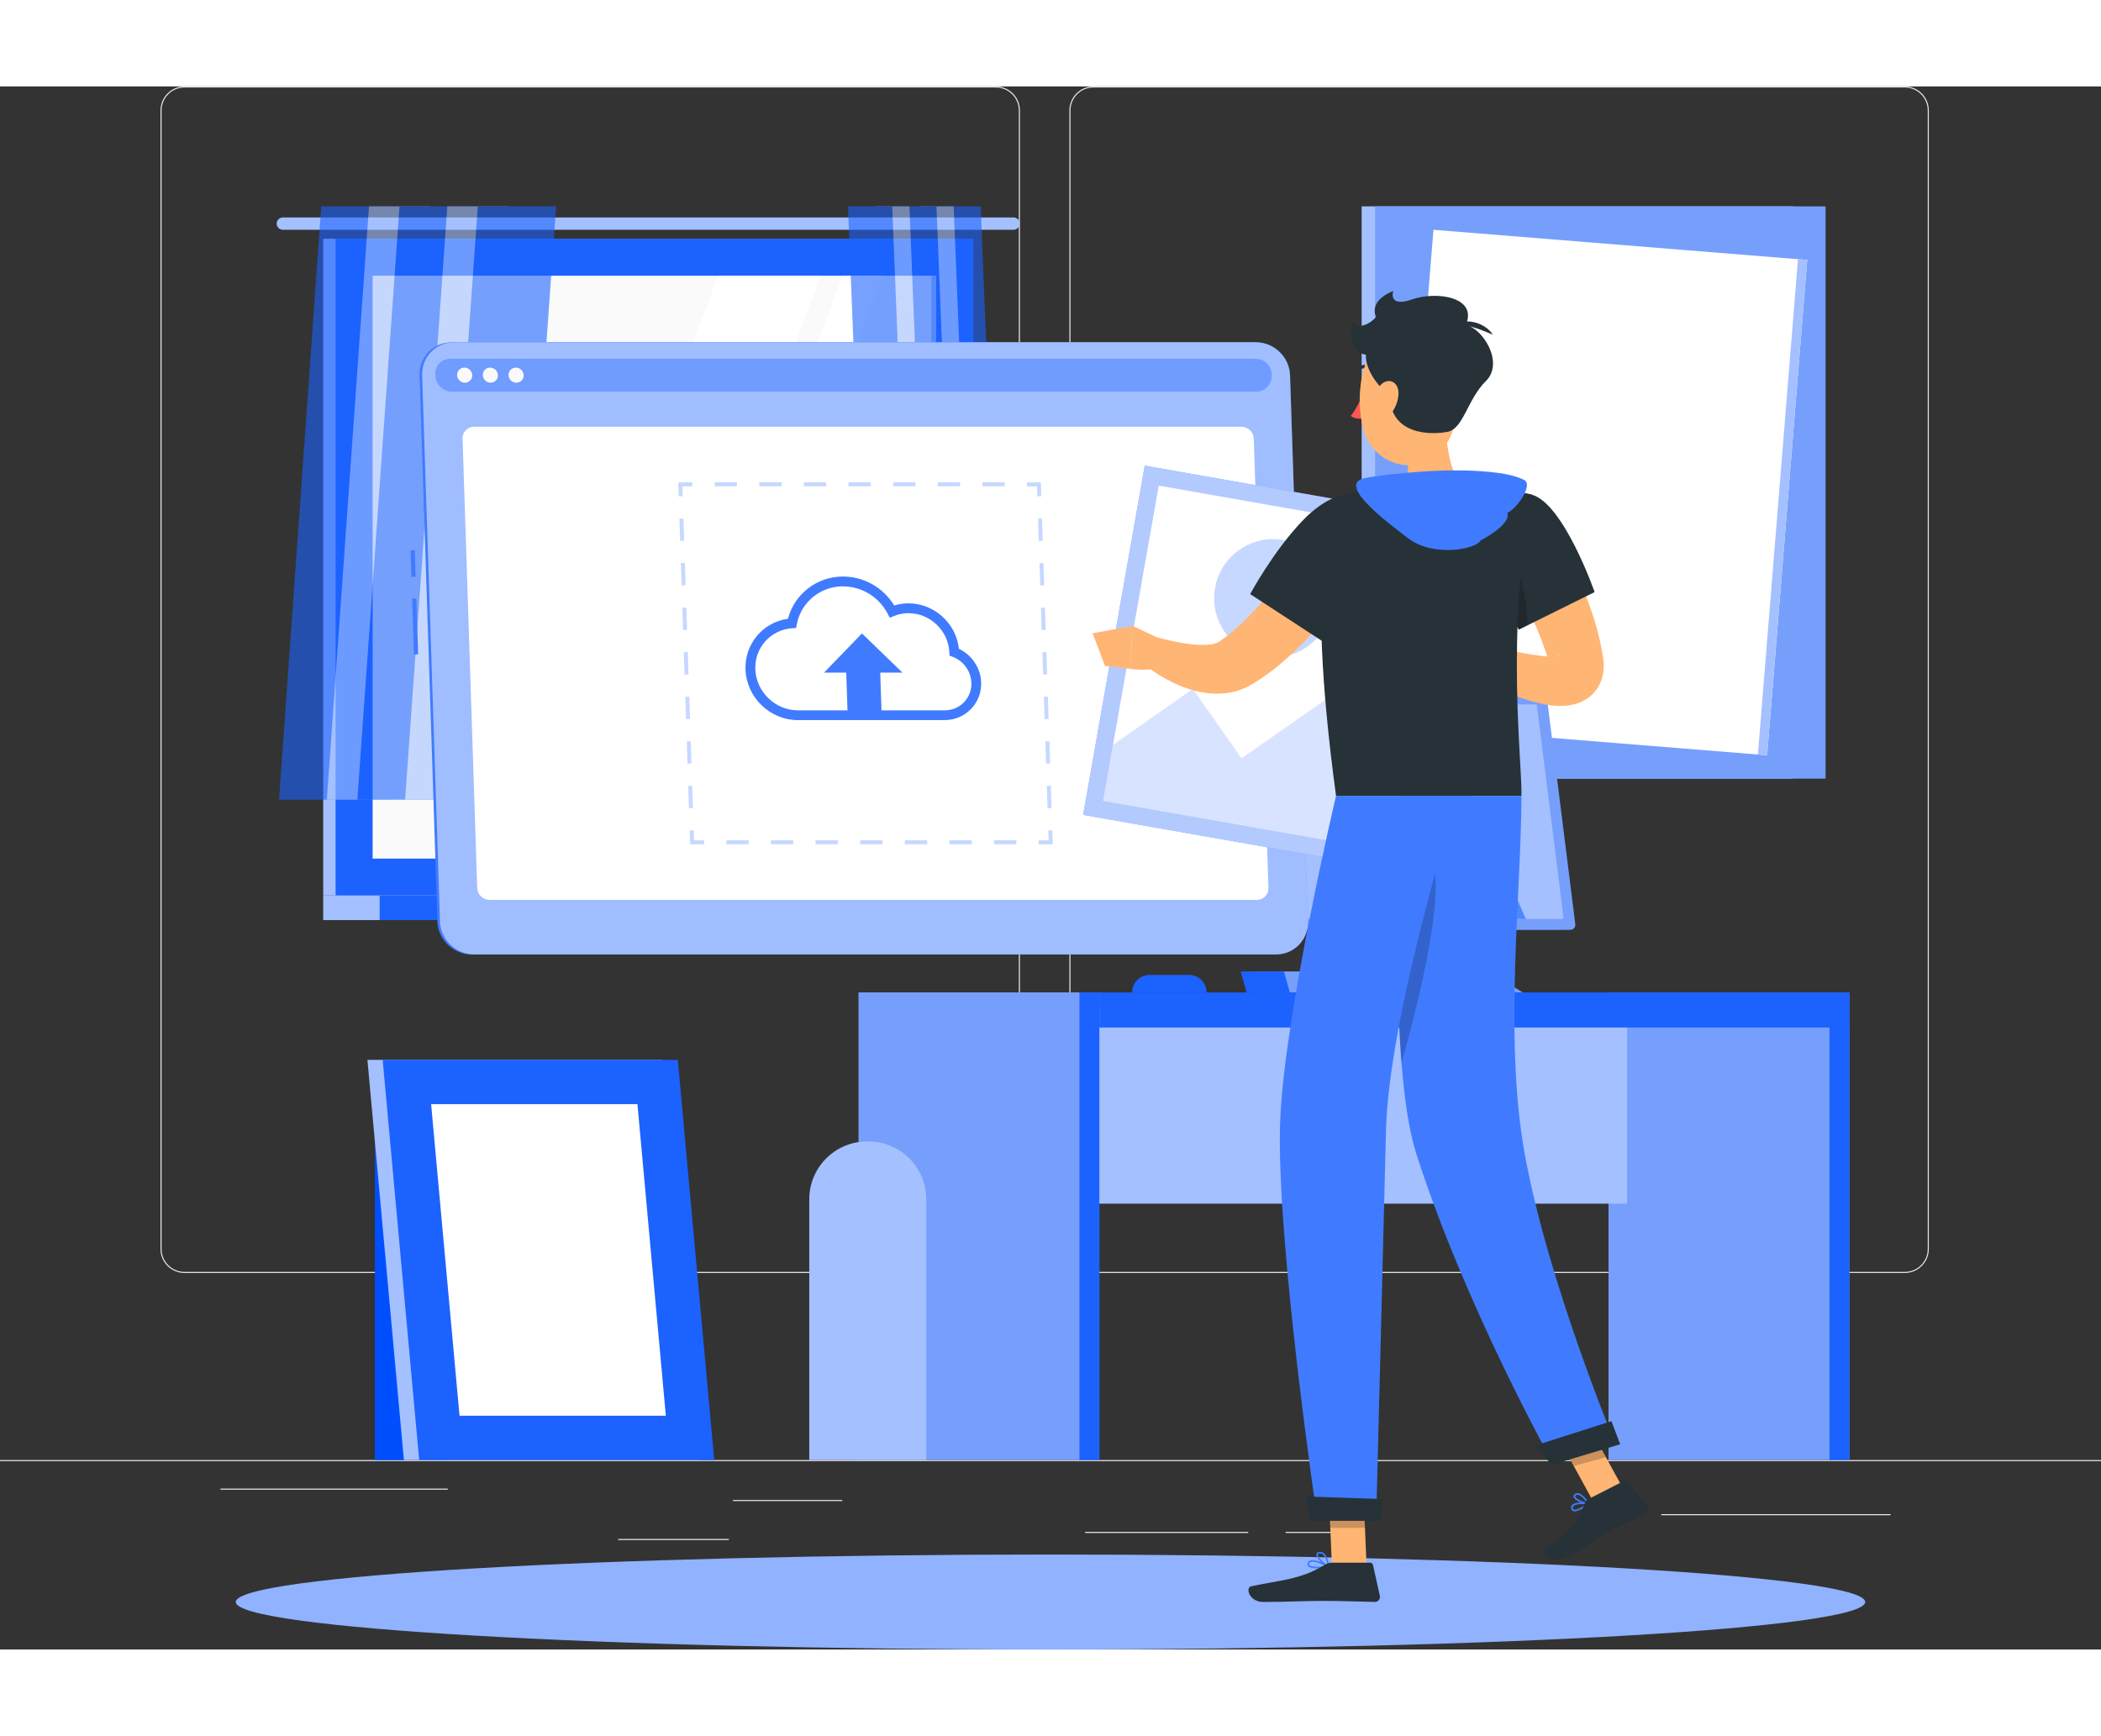 <svg width="311" height="257" viewBox="0 0 211 157" fill="none" xmlns="http://www.w3.org/2000/svg">
<rect x="0" y="0" width="211" height="157" fill="#333333" stroke="none"/>
<g clip-path="url(#clip0_1196_7795)">
<path d="M211 137.972H0V138.077H211V137.972Z" fill="#EBEBEB"/>
<path d="M100.018 119.179H18.53C17.201 119.179 16.12 118.101 16.12 116.774V2.406C16.12 1.079 17.201 0 18.53 0H100.018C101.348 0 102.428 1.079 102.428 2.406V116.774C102.428 118.101 101.348 119.179 100.018 119.179ZM18.53 0.105C17.26 0.105 16.226 1.138 16.226 2.406V116.774C16.226 118.042 17.26 119.074 18.53 119.074H100.018C101.288 119.074 102.322 118.042 102.322 116.774V2.406C102.322 1.138 101.288 0.105 100.018 0.105H18.53Z" fill="#EBEBEB"/>
<path d="M191.297 119.179H109.809C108.479 119.179 107.399 118.101 107.399 116.774V2.406C107.399 1.079 108.479 0 109.809 0H191.297C192.626 0 193.706 1.079 193.706 2.406V116.774C193.706 118.101 192.626 119.179 191.297 119.179ZM109.809 0.105C108.538 0.105 107.505 1.138 107.505 2.406V116.774C107.505 118.042 108.538 119.074 109.809 119.074H191.297C192.567 119.074 193.601 118.042 193.601 116.774V2.406C193.601 1.138 192.567 0.105 191.297 0.105H109.809Z" fill="#EBEBEB"/>
<path d="M84.586 141.983H73.614V142.088H84.586V141.983Z" fill="#EBEBEB"/>
<path d="M44.968 140.841H22.138V140.946H44.968V140.841Z" fill="#EBEBEB"/>
<path d="M73.192 145.897H62.085V146.003H73.192V145.897Z" fill="#EBEBEB"/>
<path d="M125.359 145.189H108.973V145.295H125.359V145.189Z" fill="#EBEBEB"/>
<path d="M133.626 145.189H129.115V145.295H133.626V145.189Z" fill="#EBEBEB"/>
<path d="M189.862 143.407H166.838V143.512H189.862V143.407Z" fill="#EBEBEB"/>
<path d="M95.077 15.295H32.46V81.27H95.077V15.295Z" fill="#A4C0FF"/>
<path d="M101.791 13.159H28.409C28.067 13.159 27.789 13.437 27.789 13.778C27.789 14.119 28.067 14.398 28.409 14.398H101.791C102.132 14.398 102.411 14.119 102.411 13.778C102.411 13.437 102.132 13.159 101.791 13.159Z" fill="#A4C0FF"/>
<path d="M97.739 15.295H33.705V81.27H97.739V15.295Z" fill="#1C62FF"/>
<path d="M95.077 81.27H32.46V83.735H95.077V81.27Z" fill="#A4C0FF"/>
<path d="M102.162 81.27H38.128V83.735H102.162V81.27Z" fill="#1C62FF"/>
<path d="M94.017 77.558V19.011L37.423 19.011L37.423 77.558H94.017Z" fill="#FAFAFA"/>
<path d="M50.269 77.558L72.103 19.007H82.408L60.578 77.558H50.269Z" fill="white"/>
<path d="M62.789 77.558L84.624 19.007H88.641L66.807 77.558H62.789Z" fill="white"/>
<path d="M94.017 77.554V19.007H93.545V77.554H94.017Z" fill="#A4C0FF"/>
<g opacity="0.6">
<path d="M35.887 71.642H28.025L32.262 12.046H40.124L35.887 71.642Z" fill="#1C62FF"/>
<path d="M38.951 71.642H32.823L37.06 12.046H43.187L38.951 71.642Z" fill="#A4C0FF"/>
<path d="M43.749 71.642H35.887L40.124 12.046H47.986L43.749 71.642Z" fill="#1C62FF"/>
<path d="M46.812 71.642H40.685L44.926 12.046H51.049L46.812 71.642Z" fill="#A4C0FF"/>
<path d="M51.611 71.642H43.749L47.986 12.046H55.852L51.611 71.642Z" fill="#1C62FF"/>
</g>
<g opacity="0.6">
<path d="M96.44 71.642H100.883L98.49 12.046H94.047L96.44 71.642Z" fill="#1C62FF"/>
<path d="M94.71 71.642H98.17L95.777 12.046H92.312L94.71 71.642Z" fill="#A4C0FF"/>
<path d="M91.996 71.642H96.439L94.047 12.046H89.603L91.996 71.642Z" fill="#1C62FF"/>
<path d="M90.266 71.642H93.726L91.333 12.046H87.869L90.266 71.642Z" fill="#A4C0FF"/>
<path d="M87.552 71.642H91.996L89.603 12.046H85.159L87.552 71.642Z" fill="#1C62FF"/>
</g>
<path d="M180.051 12.046H136.749V69.527H180.051V12.046Z" fill="#A4C0FF"/>
<path d="M183.338 12.046H138.099V69.527H183.338V12.046Z" fill="#769FFC"/>
<path d="M143.96 14.399L139.933 64.15L177.47 67.179L181.497 17.428L143.96 14.399Z" fill="white"/>
<path d="M180.569 17.352L176.543 67.103L177.468 67.178L181.495 17.427L180.569 17.352Z" fill="#A4C0FF"/>
<path d="M185.726 90.999H161.542V137.967H185.726V90.999Z" fill="#769FFC"/>
<path d="M185.726 90.999H183.73V137.967H185.726V90.999Z" fill="#1C62FF"/>
<path d="M107.72 112.219H163.407V92.343H107.72V112.219Z" fill="#A4C0FF"/>
<path d="M110.399 94.526L185.722 94.526V91.003L110.399 91.003V94.526Z" fill="#1C62FF"/>
<path d="M110.404 90.999H86.219V137.967H110.404V90.999Z" fill="#769FFC"/>
<path d="M87.092 105.966H87.202C90.413 105.966 93.021 108.57 93.021 111.776V137.967H81.273V111.776C81.273 108.57 83.881 105.966 87.092 105.966Z" fill="#A4C0FF"/>
<path d="M110.404 90.999H108.408V137.967H110.404V90.999Z" fill="#1C62FF"/>
<path d="M137.623 90.999H132.407L133.673 80.862H138.893L137.623 90.999Z" fill="#1C62FF"/>
<path d="M138.779 90.999H133.559L134.829 80.862H140.045L138.779 90.999Z" fill="#769FFC"/>
<path d="M139.412 85.93H134.192L134.829 80.862H140.045L139.412 85.93Z" fill="#1C62FF"/>
<path d="M120.24 84.717H157.149C157.457 84.717 157.693 84.447 157.655 84.144L154.811 61.425C154.777 61.168 154.562 60.978 154.304 60.978H117.396C117.088 60.978 116.852 61.248 116.89 61.551L119.734 84.27C119.768 84.527 119.983 84.717 120.24 84.717Z" fill="#1C62FF"/>
<path d="M120.789 84.717H157.697C158.005 84.717 158.242 84.447 158.204 84.144L155.359 61.425C155.325 61.168 155.11 60.978 154.853 60.978H117.945C117.637 60.978 117.4 61.248 117.438 61.551L120.283 84.27C120.316 84.527 120.532 84.717 120.789 84.717Z" fill="#769FFC"/>
<path d="M157.014 83.461L154.351 62.196C154.342 62.124 154.279 62.069 154.207 62.069H118.768C118.683 62.069 118.616 62.145 118.624 62.23L121.287 83.495C121.296 83.567 121.359 83.621 121.431 83.621H156.87C156.955 83.621 157.022 83.546 157.014 83.461Z" fill="#A4C0FF"/>
<path d="M153.232 83.621L143.864 62.069H135.648L145.016 83.621H153.232Z" fill="#5086FF"/>
<path d="M143.434 83.621L134.065 62.069H131.107L140.475 83.621H143.434Z" fill="#5086FF"/>
<path d="M143.526 90.999H135.027V90.894C135.027 90.426 135.407 90.047 135.876 90.047H142.682C143.151 90.047 143.531 90.426 143.531 90.894V90.999H143.526Z" fill="#769FFC"/>
<path d="M136.011 90.999H130.246V90.894C130.246 90.426 130.626 90.047 131.094 90.047H135.167C135.635 90.047 136.015 90.426 136.015 90.894V90.999H136.011Z" fill="#1C62FF"/>
<path d="M152.916 90.999H126.642L125.933 88.897H149.498L152.916 90.999Z" fill="#769FFC"/>
<path d="M129.533 90.999H125.19L124.604 88.897H128.946L129.533 90.999Z" fill="#1C62FF"/>
<path d="M121.173 91.004H113.695C113.695 90.03 114.484 89.242 115.459 89.242H119.409C120.384 89.242 121.173 90.03 121.173 91.004Z" fill="#1C62FF"/>
<path d="M37.651 137.972H44.981L44.981 103.956H37.651L37.651 137.972Z" fill="#004FFF"/>
<path d="M70.195 137.972H40.563L36.9 97.775H66.532L70.195 137.972Z" fill="#A4C0FF"/>
<path d="M71.731 137.972H42.099L38.431 97.775H68.069L71.731 137.972Z" fill="#1C62FF"/>
<path d="M46.15 133.522L43.297 102.224H64.017L66.87 133.522H46.15Z" fill="white"/>
<path d="M105.5 157C150.689 157 187.322 154.865 187.322 152.23C187.322 149.596 150.689 147.461 105.5 147.461C60.311 147.461 23.678 149.596 23.678 152.23C23.678 154.865 60.311 157 105.5 157Z" fill="#90B2FF"/>
<path d="M41.812 51.424L41.39 51.438L41.574 57.051L41.995 57.037L41.812 51.424Z" fill="#407BFF"/>
<path d="M41.654 46.579L41.232 46.593L41.319 49.263L41.741 49.249L41.654 46.579Z" fill="#407BFF"/>
<path d="M47.349 87.186H127.891C129.714 87.186 131.153 85.699 131.094 83.879L129.301 29.006C129.242 27.186 127.701 25.698 125.878 25.698H45.34C43.517 25.698 42.078 27.186 42.137 29.006L43.93 83.879C43.989 85.699 45.53 87.186 47.353 87.186H47.349Z" fill="#407BFF"/>
<path d="M47.606 87.186H128.149C129.972 87.186 131.411 85.699 131.352 83.879L129.558 29.006C129.499 27.186 127.959 25.698 126.136 25.698H45.597C43.774 25.698 42.335 27.186 42.394 29.006L44.188 83.879C44.247 85.699 45.787 87.186 47.61 87.186H47.606Z" fill="#407BFF"/>
<path opacity="0.5" d="M47.606 87.186H128.149C129.972 87.186 131.411 85.699 131.352 83.879L129.558 29.006C129.499 27.186 127.959 25.698 126.136 25.698H45.597C43.774 25.698 42.335 27.186 42.394 29.006L44.188 83.879C44.247 85.699 45.787 87.186 47.61 87.186H47.606Z" fill="white"/>
<path opacity="0.5" d="M125.937 27.35H45.39C45.297 27.35 45.209 27.35 45.12 27.363C43.057 27.531 43.352 30.657 45.428 30.657H126.11C128.187 30.657 128.28 27.531 126.203 27.363C126.115 27.354 126.022 27.35 125.933 27.35H125.937Z" fill="#407BFF"/>
<path d="M47.424 29.002C47.437 29.419 47.108 29.76 46.69 29.76C46.272 29.76 45.918 29.419 45.905 29.002C45.892 28.584 46.222 28.243 46.639 28.243C47.057 28.243 47.412 28.584 47.424 29.002Z" fill="#FAFAFA"/>
<path d="M50.007 29.002C50.02 29.419 49.691 29.76 49.273 29.76C48.855 29.76 48.5 29.419 48.488 29.002C48.475 28.584 48.804 28.243 49.222 28.243C49.64 28.243 49.994 28.584 50.007 29.002Z" fill="#FAFAFA"/>
<path d="M52.59 29.002C52.602 29.419 52.273 29.76 51.855 29.76C51.438 29.76 51.083 29.419 51.07 29.002C51.058 28.584 51.387 28.243 51.805 28.243C52.222 28.243 52.577 28.584 52.59 29.002Z" fill="#FAFAFA"/>
<path d="M49.167 81.709H126.229C126.891 81.709 127.41 81.174 127.389 80.508L125.916 35.381C125.895 34.719 125.338 34.18 124.676 34.18H47.614C46.952 34.18 46.433 34.715 46.454 35.381L47.926 80.508C47.948 81.169 48.505 81.709 49.167 81.709Z" fill="white"/>
<g opacity="0.3">
<path d="M105.724 76.121H104.314V75.725H105.31L105.276 74.731L105.677 74.718L105.724 76.121Z" fill="#407BFF"/>
<path d="M102.073 76.121H99.832V75.721H102.073V76.121ZM97.592 76.121H95.351V75.721H97.592V76.121ZM93.11 76.121H90.869V75.721H93.11V76.121ZM88.628 76.121H86.388V75.721H88.628V76.121ZM84.147 76.121H81.906V75.721H84.147V76.121ZM79.665 76.121H77.424V75.721H79.665V76.121ZM75.183 76.121H72.943V75.721H75.183V76.121Z" fill="#407BFF"/>
<path d="M70.706 76.121H69.309L69.267 74.731L69.664 74.718L69.698 75.725H70.706V76.121Z" fill="#407BFF"/>
<path d="M69.191 72.494L69.119 70.256L69.52 70.244L69.592 72.481L69.191 72.494ZM69.043 68.019L68.972 65.781L69.373 65.769L69.444 68.006L69.043 68.019ZM68.896 63.544L68.824 61.307L69.225 61.294L69.297 63.531L68.896 63.544ZM68.748 59.069L68.676 56.832L69.077 56.819L69.149 59.057L68.748 59.069ZM68.6 54.595L68.529 52.357L68.93 52.344L69.001 54.582L68.6 54.595ZM68.453 50.12L68.381 47.882L68.782 47.87L68.853 50.107L68.453 50.12ZM68.305 45.645L68.233 43.408L68.634 43.395L68.706 45.632L68.305 45.645Z" fill="#407BFF"/>
<path d="M68.17 41.17L68.123 39.767H69.529V40.167H68.537L68.567 41.158L68.17 41.17Z" fill="#407BFF"/>
<path d="M100.9 40.167H98.659V39.767H100.9V40.167ZM96.418 40.167H94.178V39.767H96.418V40.167ZM91.937 40.167H89.696V39.767H91.937V40.167ZM87.455 40.167H85.214V39.767H87.455V40.167ZM82.974 40.167H80.733V39.767H82.974V40.167ZM78.492 40.167H76.251V39.767H78.492V40.167ZM74.01 40.167H71.769V39.767H74.01V40.167Z" fill="#407BFF"/>
<path d="M104.179 41.17L104.145 40.167H103.141V39.767H104.534L104.58 41.158L104.179 41.17Z" fill="#407BFF"/>
<path d="M105.205 72.494L105.133 70.256L105.534 70.244L105.605 72.481L105.205 72.494ZM105.057 68.019L104.985 65.781L105.386 65.769L105.458 68.006L105.057 68.019ZM104.909 63.544L104.837 61.307L105.238 61.294L105.31 63.531L104.909 63.544ZM104.761 59.069L104.69 56.832L105.091 56.819L105.162 59.057L104.761 59.069ZM104.614 54.595L104.542 52.357L104.943 52.344L105.015 54.582L104.614 54.595ZM104.466 50.12L104.394 47.882L104.795 47.87L104.867 50.107L104.466 50.12ZM104.318 45.645L104.247 43.408L104.647 43.395L104.719 45.632L104.318 45.645Z" fill="#407BFF"/>
</g>
<path d="M94.874 63.649H80.142C77.327 63.649 74.96 61.361 74.867 58.551C74.783 55.981 76.631 53.815 79.133 53.47C79.775 50.992 82.037 49.227 84.649 49.227C86.763 49.227 88.7 50.331 89.806 52.134C90.266 51.991 90.747 51.919 91.236 51.919C93.823 51.919 96.035 53.937 96.3 56.482C97.604 57.102 98.491 58.425 98.537 59.861C98.571 60.873 98.208 61.821 97.512 62.537C96.82 63.253 95.878 63.645 94.87 63.645L94.874 63.649ZM84.653 50.212C82.387 50.212 80.442 51.814 80.024 54.017L79.952 54.392L79.572 54.418C77.416 54.557 75.783 56.36 75.855 58.522C75.93 60.809 77.855 62.668 80.142 62.668H94.874C95.617 62.668 96.305 62.381 96.807 61.859C97.313 61.336 97.579 60.641 97.554 59.899C97.516 58.745 96.756 57.691 95.659 57.283L95.355 57.169L95.343 56.845C95.254 54.675 93.414 52.909 91.241 52.909C90.73 52.909 90.236 53.006 89.772 53.196L89.359 53.364L89.152 52.968C88.266 51.27 86.544 50.217 84.653 50.217V50.212Z" fill="#407BFF"/>
<path d="M90.629 58.876L86.565 54.944L82.758 58.876H84.987L85.122 62.937H88.536L88.401 58.876H90.629Z" fill="#407BFF"/>
<path d="M154.853 42.915C155.241 43.471 155.553 43.947 155.878 44.469C156.199 44.979 156.503 45.498 156.798 46.024C157.389 47.069 157.938 48.139 158.444 49.243C158.946 50.347 159.419 51.472 159.811 52.648C160.221 53.811 160.554 55.033 160.803 56.292L160.968 57.253L160.989 57.371L161.01 57.523C161.027 57.67 161.044 57.797 161.052 57.961C161.056 58.121 161.065 58.273 161.052 58.458L161.031 58.724L160.985 59.019C160.955 59.204 160.887 59.432 160.824 59.634C160.74 59.853 160.655 60.064 160.529 60.274C160.292 60.696 159.946 61.071 159.596 61.336C158.875 61.888 158.22 62.044 157.693 62.145C157.157 62.234 156.722 62.234 156.317 62.212C155.912 62.191 155.545 62.145 155.195 62.082C154.503 61.951 153.87 61.779 153.266 61.589C152.059 61.193 150.949 60.725 149.873 60.199C148.793 59.672 147.772 59.116 146.746 58.454L147.962 55.766C150.093 56.288 152.3 56.861 154.325 57.139C154.828 57.211 155.317 57.257 155.756 57.262C156.178 57.27 156.596 57.224 156.663 57.16C156.689 57.139 156.596 57.11 156.313 57.295C156.186 57.384 156.034 57.544 155.929 57.712C155.878 57.805 155.836 57.877 155.807 57.965C155.773 58.029 155.76 58.121 155.743 58.163L155.718 58.298C155.718 58.344 155.71 58.349 155.71 58.37C155.71 58.391 155.701 58.378 155.701 58.387C155.701 58.399 155.693 58.357 155.684 58.332L155.659 58.243L155.469 57.535C154.903 55.635 154.072 53.701 153.097 51.809C152.62 50.857 152.097 49.922 151.565 48.986C151.3 48.519 151.021 48.059 150.751 47.6C150.481 47.153 150.181 46.665 149.937 46.277L154.857 42.91L154.853 42.915Z" fill="#FFB573"/>
<path d="M148.455 55.981L146.628 54.161L144.805 58.21C144.805 58.21 146.527 59.162 148.063 58.467L148.455 55.981Z" fill="#FFB573"/>
<path d="M143.919 52.707L142.568 56.128L144.805 58.21L146.624 54.157L143.919 52.707Z" fill="#FFB573"/>
<path d="M150.099 44.267L114.964 38.088L108.776 73.169L143.911 79.348L150.099 44.267Z" fill="#407BFF"/>
<path opacity="0.6" d="M150.099 44.267L114.964 38.088L108.776 73.169L143.911 79.348L150.099 44.267Z" fill="white"/>
<path d="M148.086 45.675L116.371 40.098L110.785 71.763L142.499 77.341L148.086 45.675Z" fill="white"/>
<path opacity="0.3" d="M131.292 56.269C133.982 54.388 134.635 50.686 132.751 48C130.867 45.315 127.159 44.663 124.469 46.544C121.78 48.425 121.127 52.127 123.011 54.812C124.895 57.498 128.602 58.15 131.292 56.269Z" fill="#407BFF"/>
<path opacity="0.2" d="M135.319 60.055L124.688 67.484L119.802 60.515L111.779 66.127L110.783 71.765L142.497 77.344L143.493 71.706L135.319 60.055Z" fill="#407BFF"/>
<path d="M137.061 30.152C137.066 30.434 136.922 30.662 136.741 30.666C136.559 30.67 136.403 30.447 136.399 30.165C136.395 29.882 136.538 29.655 136.719 29.651C136.901 29.651 137.057 29.87 137.061 30.152Z" fill="#263238"/>
<path d="M136.952 30.662C136.952 30.662 136.348 32.292 135.66 33.089C136.167 33.54 137.006 33.312 137.006 33.312L136.952 30.662Z" fill="#FF5652"/>
<path d="M138.053 28.576C138.011 28.584 137.969 28.576 137.931 28.551C137.331 28.138 136.779 28.353 136.753 28.361C136.669 28.395 136.572 28.353 136.538 28.268C136.504 28.184 136.542 28.087 136.627 28.054C136.656 28.041 137.365 27.759 138.116 28.277C138.192 28.328 138.209 28.433 138.159 28.504C138.133 28.542 138.095 28.568 138.053 28.572V28.576Z" fill="#263238"/>
<path d="M145.197 31.222C145.02 33.809 145.223 39.03 147.202 40.492C147.202 40.492 146.717 42.599 142.02 43.189C136.855 43.837 139.23 40.938 139.23 40.938C141.965 39.915 141.627 37.833 140.889 35.937L145.193 31.222H145.197Z" fill="#FFB573"/>
<path d="M157.993 143.1C157.993 143.1 157.972 143.091 157.959 143.087C157.874 143.049 157.777 142.952 157.782 142.737C157.782 142.624 157.832 142.527 157.925 142.447C158.322 142.109 159.478 142.257 159.529 142.265C159.562 142.27 159.588 142.291 159.596 142.324C159.605 142.354 159.596 142.388 159.571 142.409C159.301 142.64 158.406 143.243 157.993 143.1ZM159.309 142.409C158.917 142.379 158.271 142.375 158.035 142.573C157.98 142.619 157.95 142.674 157.95 142.741C157.946 142.897 158.01 142.927 158.031 142.935C158.254 143.041 158.887 142.72 159.309 142.404V142.409Z" fill="#407BFF"/>
<path d="M158.938 142.303C158.533 142.164 158.102 141.924 158.031 141.68C158.009 141.612 158.001 141.477 158.166 141.368C158.271 141.296 158.393 141.275 158.524 141.3C159.035 141.406 159.567 142.265 159.588 142.303C159.605 142.328 159.605 142.362 159.588 142.387C159.571 142.413 159.546 142.43 159.516 142.43C159.372 142.43 159.157 142.379 158.934 142.303H158.938ZM158.55 141.481C158.55 141.481 158.512 141.469 158.495 141.465C158.406 141.444 158.33 141.46 158.263 141.507C158.174 141.566 158.187 141.616 158.195 141.637C158.263 141.861 158.917 142.172 159.36 142.248C159.199 142.021 158.866 141.591 158.554 141.481H158.55Z" fill="#407BFF"/>
<path d="M132.369 148.86C131.921 148.86 131.491 148.796 131.347 148.598C131.297 148.527 131.259 148.409 131.356 148.24C131.411 148.143 131.499 148.08 131.618 148.046C132.196 147.89 133.415 148.581 133.466 148.611C133.495 148.628 133.512 148.661 133.508 148.695C133.504 148.729 133.479 148.754 133.445 148.763C133.221 148.809 132.795 148.86 132.377 148.86H132.369ZM131.816 148.185C131.757 148.185 131.706 148.19 131.656 148.202C131.58 148.223 131.525 148.261 131.495 148.316C131.436 148.417 131.457 148.468 131.478 148.497C131.639 148.72 132.521 148.725 133.166 148.636C132.841 148.472 132.221 148.181 131.812 148.181L131.816 148.185Z" fill="#407BFF"/>
<path d="M133.419 148.763C133.419 148.763 133.398 148.763 133.386 148.754C132.964 148.564 132.132 147.814 132.196 147.423C132.213 147.33 132.276 147.216 132.504 147.191C132.673 147.174 132.824 147.22 132.959 147.334C133.403 147.696 133.495 148.632 133.5 148.674C133.5 148.704 133.491 148.733 133.466 148.75C133.453 148.758 133.436 148.767 133.419 148.767V148.763ZM132.571 147.355C132.571 147.355 132.537 147.355 132.521 147.355C132.373 147.372 132.364 147.427 132.36 147.448C132.322 147.684 132.888 148.274 133.318 148.531C133.272 148.257 133.149 147.696 132.858 147.461C132.77 147.389 132.677 147.355 132.571 147.355Z" fill="#407BFF"/>
<path d="M137.247 148.678H133.766L133.42 140.63H136.901L137.247 148.678Z" fill="#FFB573"/>
<path d="M163.28 141.338L160.052 142.223L155.921 134.677L159.149 133.792L163.28 141.338Z" fill="#FFB573"/>
<path d="M159.567 141.869L163.048 140.091C163.175 140.028 163.331 140.057 163.419 140.167L165.441 142.607C165.652 142.859 165.563 143.243 165.268 143.39C164.04 143.989 163.415 144.22 161.883 145.004C160.942 145.484 158.14 147.566 156.727 147.933C155.342 148.291 154.764 146.951 155.309 146.677C157.756 145.434 158.748 143.399 159.157 142.32C159.233 142.126 159.377 141.966 159.562 141.874L159.567 141.869Z" fill="#263238"/>
<path d="M133.791 148.278H137.593C137.737 148.278 137.859 148.375 137.888 148.514L138.576 151.603C138.648 151.923 138.403 152.226 138.074 152.222C136.703 152.197 134.719 152.117 132.998 152.117C130.98 152.117 129.242 152.226 126.879 152.226C125.448 152.226 125.051 150.785 125.65 150.654C128.372 150.06 130.596 149.997 132.951 148.548C133.209 148.392 133.491 148.278 133.791 148.278Z" fill="#263238"/>
<path d="M148.747 46.926C149.109 47.861 149.51 48.771 149.911 49.623C150.603 51.097 151.295 52.391 151.798 53.28C152.245 54.08 152.54 54.556 152.54 54.556L160.145 50.79C160.145 50.79 157.081 41.996 153.882 41.014C150.603 40.02 147.105 42.725 148.747 46.917V46.926Z" fill="#263238"/>
<path opacity="0.2" d="M152.118 47.798C151.456 48.283 150.983 49.593 150.646 51.131C151.08 51.978 151.477 52.711 151.802 53.284C152.249 54.089 152.54 54.565 152.54 54.565L153.414 54.131C153.355 52.096 153.03 49.808 152.118 47.798Z" fill="black"/>
<path d="M132.668 52.534C132.668 53.718 132.698 55.02 132.761 56.453C132.93 60.35 133.356 65.213 134.175 71.251H152.794C152.92 68.398 151.127 54.472 153.882 41.023C153.882 41.023 150.688 40.382 147.645 40.239C145.265 40.125 141.822 40.049 139.733 40.239C136.973 40.496 134.377 41.204 134.377 41.204C134.377 41.204 132.66 43.138 132.668 52.538V52.534Z" fill="#263238"/>
<path d="M137.458 47.019C137.129 47.71 136.846 48.199 136.534 48.708C136.226 49.206 135.918 49.682 135.593 50.145C134.951 51.076 134.28 51.965 133.576 52.838C132.166 54.574 130.643 56.23 128.879 57.759C128.001 58.526 127.043 59.251 125.967 59.912L125.553 60.152L125.444 60.215L125.292 60.291L124.984 60.439C124.57 60.616 124.152 60.755 123.743 60.839C122.92 61.008 122.148 61.02 121.435 60.957C120.013 60.805 118.818 60.371 117.73 59.849C117.189 59.579 116.67 59.293 116.177 58.964C115.674 58.64 115.236 58.307 114.738 57.89L116.231 55.345C118.054 55.821 120.118 56.251 121.536 56.048C121.882 56.006 122.173 55.922 122.372 55.817C122.473 55.762 122.549 55.711 122.612 55.661C122.625 55.644 122.642 55.631 122.654 55.618L122.675 55.602L122.734 55.559L122.992 55.378C123.68 54.873 124.368 54.258 125.043 53.592C126.389 52.256 127.672 50.727 128.879 49.151C129.482 48.359 130.069 47.55 130.626 46.741C130.9 46.332 131.174 45.927 131.428 45.531C131.672 45.139 131.934 44.722 132.065 44.465L137.454 47.019H137.458Z" fill="#FFB573"/>
<path d="M116.987 55.715L113.775 54.194L113.484 58.496C113.484 58.496 115.978 58.926 117.303 57.953L116.987 55.715Z" fill="#FFB573"/>
<path d="M109.728 54.923L110.965 58.201L113.484 58.492L113.775 54.194L109.728 54.923Z" fill="#FFB573"/>
<path d="M139.758 44.739C139.648 48.059 132.795 55.715 132.795 55.715L125.553 50.992C125.553 50.992 127.849 46.703 130.828 43.601C135.327 38.92 139.885 40.753 139.754 44.739H139.758Z" fill="#263238"/>
<path opacity="0.2" d="M133.42 140.631L133.597 144.781H137.083L136.905 140.631H133.42Z" fill="black"/>
<path opacity="0.2" d="M159.149 133.792L155.921 134.677L158.052 138.57L161.28 137.681L159.149 133.792Z" fill="black"/>
<path d="M146.413 29.364C146.274 32.811 146.367 34.837 144.662 36.641C142.096 39.354 137.808 37.867 136.914 34.446C136.108 31.37 136.471 26.246 139.817 24.805C143.113 23.385 146.548 25.917 146.409 29.364H146.413Z" fill="#FFB573"/>
<path d="M139.543 31.007C138.302 30.122 137.082 28.298 137.175 26.941C136.027 26.895 135.251 24.999 135.884 23.617C136.281 24.506 137.652 23.853 138.188 23.149C137.901 22.471 137.948 21.346 139.918 20.549C139.754 21.122 139.838 22.087 141.817 21.392C144.218 20.549 148.443 21.11 147.206 23.966C148.898 24.27 151.093 27.754 149.228 29.591C147.362 31.429 146.978 34.382 145.383 34.69C143.788 34.998 139.64 35.099 139.547 31.007H139.543Z" fill="#263238"/>
<path d="M146.079 23.853C147.189 23.347 148.974 23.562 149.937 24.936C148.628 24.401 147.877 24.051 146.079 23.853Z" fill="#263238"/>
<path d="M140.45 30.86C140.425 31.669 140.07 32.436 139.631 32.945C138.973 33.712 138.251 33.266 138.108 32.36C137.977 31.542 138.163 30.165 138.981 29.726C139.788 29.297 140.48 29.933 140.45 30.855V30.86Z" fill="#FFB573"/>
<path d="M140.779 71.251C140.779 71.251 139.138 97.556 142.252 107.255C147.185 122.618 155.975 138.313 155.975 138.313L162.263 136.425C162.263 136.425 155.347 119.858 153.072 106.918C151.03 95.293 152.793 80.748 152.793 71.255H140.779V71.251Z" fill="#407BFF"/>
<path opacity="0.2" d="M140.513 77.112C142.269 76.597 143.64 76.791 143.995 78.355C144.923 82.429 142.138 93.178 140.75 98.095C140.188 91.05 140.319 82.623 140.509 77.112H140.513Z" fill="black"/>
<path d="M154.199 136.51C154.173 136.518 155.84 138.452 155.84 138.452L162.711 136.387L161.837 134.066L154.199 136.505V136.51Z" fill="#263238"/>
<path d="M134.175 71.251C134.175 71.251 128.929 93.443 128.562 104.045C128.149 115.935 132.305 143.976 132.305 143.976H138.205C138.205 143.976 138.931 115.716 139.192 104.887C139.479 93.081 146.417 71.251 146.417 71.251H134.175Z" fill="#407BFF"/>
<path d="M131.166 141.633C131.141 141.633 131.499 144.077 131.499 144.077H138.673L138.868 141.895L131.166 141.633Z" fill="#263238"/>
<path d="M136.779 39.422C137.576 39.144 143.661 38.373 148.076 38.608C150.595 38.743 152.017 39.017 153.047 39.514C154.076 40.012 152.232 42.519 151.38 42.822C151.726 43.783 149.806 45.009 148.709 45.59C148.27 46.492 143.957 47.326 141.421 45.388C139.475 43.896 134.5 40.21 136.779 39.422Z" fill="#407BFF"/>
</g>
<defs>
<clipPath id="clip0_1196_7795">
<rect width="211" height="157" fill="white"/>
</clipPath>
</defs>
</svg>
